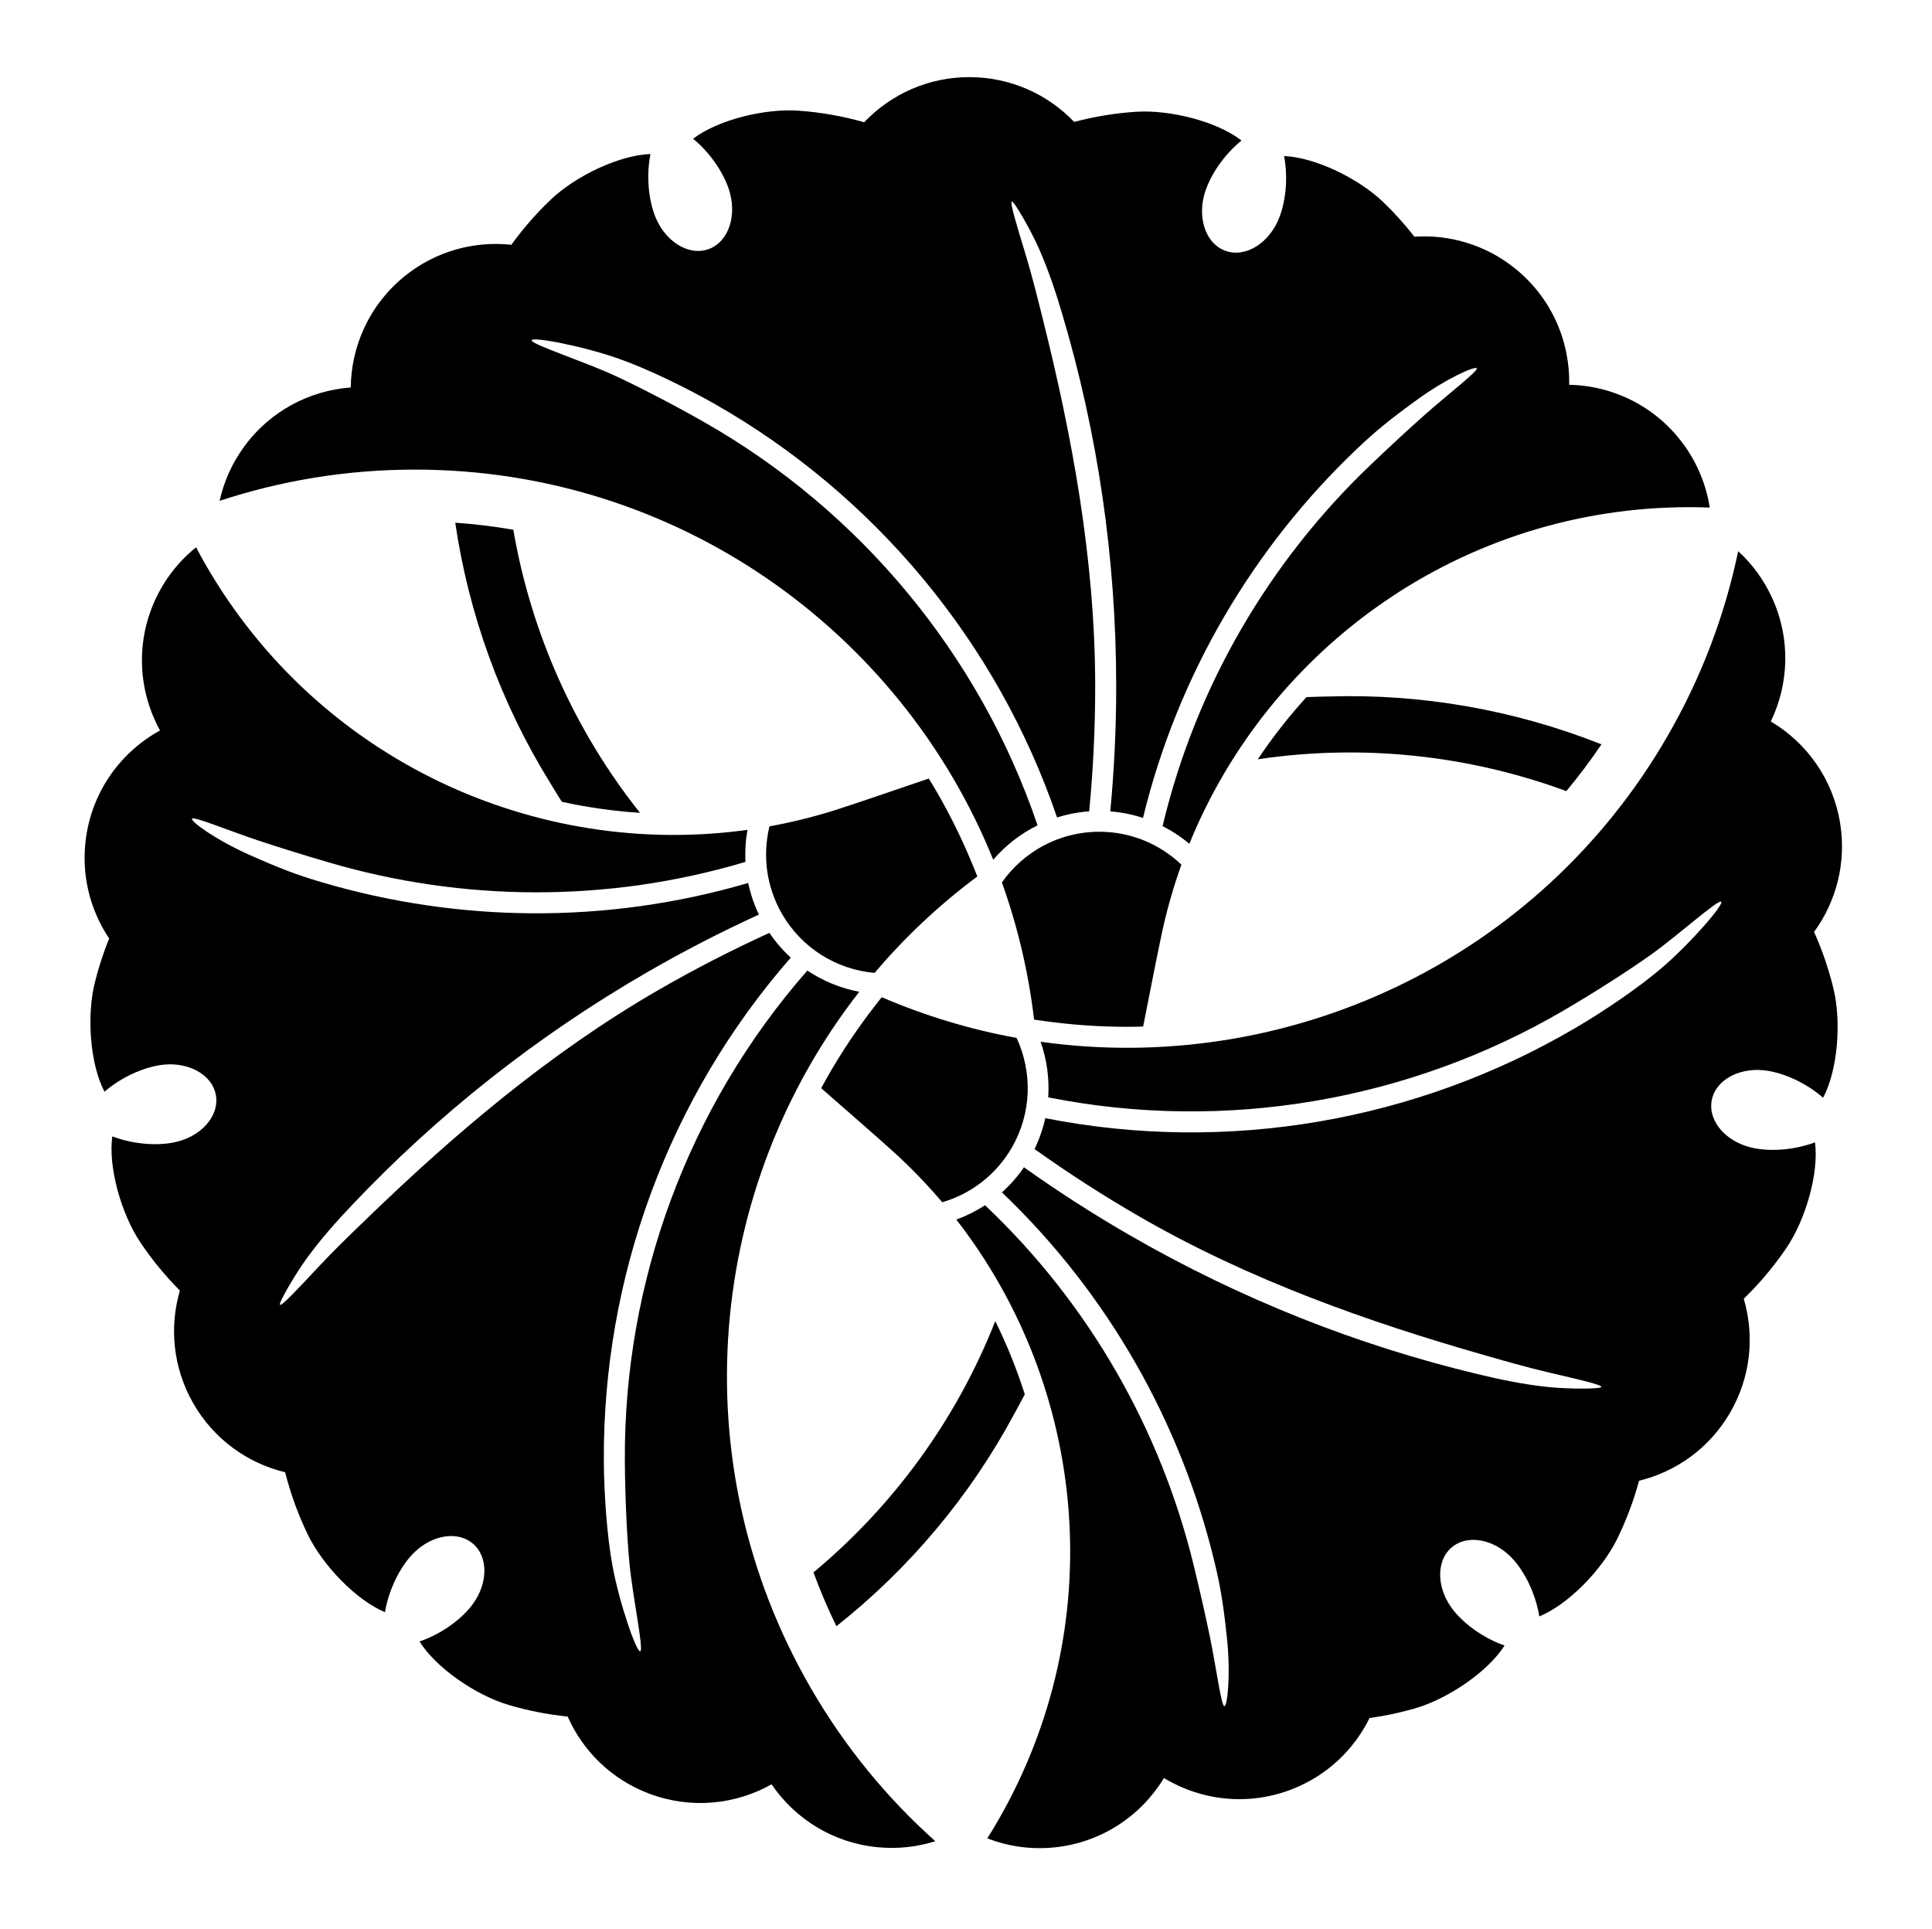 <?xml version="1.0" encoding="UTF-8" standalone="no"?>
<!-- Created with Inkscape (http://www.inkscape.org/) -->

<svg
   version="1.1"
   id="svg275"
   width="795.035"
   height="793.701"
   viewBox="0 0 795.035 793.701"
   sodipodi:docname="Mitsu Kumiawase Icho.svg"
   inkscape:version="1.2 (dc2aeda, 2022-05-15)"
   xmlns:inkscape="http://www.inkscape.org/namespaces/inkscape"
   xmlns:sodipodi="http://sodipodi.sourceforge.net/DTD/sodipodi-0.dtd"
   xmlns="http://www.w3.org/2000/svg"
   xmlns:svg="http://www.w3.org/2000/svg">

  <sodipodi:namedview
     id="namedview277"
     pagecolor="#ffffff"
     bordercolor="#000000"
     borderopacity="0.25"
     inkscape:showpageshadow="2"
     inkscape:pageopacity="0.0"
     inkscape:pagecheckerboard="0"
     inkscape:deskcolor="#d1d1d1"
     showgrid="false"
     inkscape:zoom="0.29734106"
     inkscape:cx="-215.24105"
     inkscape:cy="396.85068"
     inkscape:window-width="1419"
     inkscape:window-height="456"
     inkscape:window-x="0"
     inkscape:window-y="25"
     inkscape:window-maximized="0"
     inkscape:current-layer="svg275">
    <inkscape:page
       x="0"
       y="0"
       id="page281"
       width="795.035"
       height="793.701" />
  </sodipodi:namedview>
  <path
     d="m 692.973,183.085 c -11.42,-15.814 -29.141,-24.38 -47.251,-24.75 0.391,-18.11 -7.424,-36.174 -22.744,-48.25 -12.085,-9.524 -26.701,-13.633 -40.933,-12.684 -3.902,-5.011 -8.17,-9.761 -12.788,-14.204 -10.217,-9.836 -28.189,-18.492 -40.852,-18.976 1.482,7.571 1.07,17.047 -1.744,24.745 -3.992,10.924 -14.028,17.301 -22.417,14.233 -8.392,-3.064 -11.955,-14.409 -7.964,-25.333 2.815,-7.699 8.607,-15.208 14.62,-20.041 -9.993,-7.792 -29.315,-12.76 -43.464,-11.827 -8.63,0.568 -17.134,1.988 -25.405,4.172 -10.788,-11.263 -25.936,-18.328 -42.765,-18.432 -17.163,-0.109 -32.67,7.041 -43.639,18.565 -8.723,-2.471 -17.72,-4.088 -26.862,-4.748 -14.147,-1.023 -33.498,3.819 -43.54,11.545 5.982,4.873 11.725,12.42 14.488,20.137 3.921,10.948 0.285,22.271 -8.126,25.281 -8.412,3.011 -18.406,-3.429 -22.325,-14.38 -2.763,-7.716 -3.115,-17.193 -1.584,-24.756 -12.665,0.401 -30.693,8.944 -40.975,18.712 -6.022,5.721 -11.454,11.967 -16.272,18.628 -15.302,-1.641 -31.229,2.591 -44.103,13.081 -14.295,11.647 -21.792,28.54 -21.992,45.642 -17.056,1.261 -33.451,9.794 -44.188,24.786 -4.855,6.774 -8.082,14.216 -9.772,21.868 25.289,-8.339 52.309,-12.865 80.392,-12.865 107.734,0 199.944,66.418 237.955,160.533 5.037,-5.867 11.241,-10.692 18.241,-14.151 -23.949,-70.574 -73.222,-129.456 -137.002,-165.813 -12.411,-7.074 -27.701,-15.013 -37.672,-19.553 -12.533,-5.709 -33.701,-12.584 -33.521,-14.213 0.177,-1.628 21.226,2.358 36.18,7.677 11.52,4.096 26.841,11.489 39.162,18.505 65.528,37.309 116.175,97.731 140.88,170.166 4.216,-1.338 8.64,-2.204 13.217,-2.532 1.628,-16.899 2.474,-34.03 2.474,-51.358 0,-52.3 -9.634,-103.484 -21.375,-150.5 -2.381,-9.54 -4.541,-18.346 -7.488,-28.038 -3.197,-10.514 -6.333,-20.688 -5.46,-21.034 0.872,-0.345 7.729,11.551 11.175,19.372 4.1,9.306 6.96,18.07 9.701,27.315 14.373,48.456 22.091,99.778 22.091,152.885 0,17.332 -0.832,34.467 -2.439,51.38 4.668,0.361 9.177,1.278 13.465,2.689 14.352,-59.03 45.521,-111.486 88.16,-151.978 7.663,-7.276 13.595,-12.112 24.855,-20.257 11.713,-8.475 23.262,-13.655 24.301,-12.81 1.038,0.846 -11.84,10.732 -21.311,19.124 -6.68,5.916 -14.977,13.607 -22.492,20.783 -41.473,39.597 -71.708,90.85 -85.446,148.509 3.953,2.012 7.649,4.461 11.012,7.296 32.997,-81.244 112.701,-138.539 205.793,-138.539 2.793,0 5.573,0.071 8.342,0.172 -1.398,-9.026 -4.877,-17.869 -10.593,-25.781"
     style="fill:#000000;fill-opacity:1;fill-rule:nonzero;stroke:none"
     id="path395" />
  <path
     d="m 463.819,422.517 c 2.2,0 4.397,-0.05 6.592,-0.107 2.752,-13.74 5.181,-26.548 7.629,-38.065 2.076,-9.77 4.801,-19.294 8.116,-28.542 -8.785,-8.388 -20.681,-13.549 -33.788,-13.549 -16.581,0 -31.224,8.253 -40.08,20.863 6.448,17.974 10.943,36.876 13.243,56.449 l 3.891,0.547 c 11.452,1.612 22.941,2.404 34.397,2.404"
     style="fill:#000000;fill-opacity:1;fill-rule:nonzero;stroke:none"
     id="path399" />
  <path
     d="m 334.747,647.027 c 2.745,7.469 5.885,14.86 9.444,22.148 29.992,-23.742 55.02,-53.484 73.223,-87.44 1.476,-2.651 2.898,-5.312 4.294,-7.976 -3.273,-10.32 -7.333,-20.396 -12.142,-30.139 -15.948,40.519 -41.895,76.005 -74.819,103.407"
     style="fill:#000000;fill-opacity:1;fill-rule:nonzero;stroke:none"
     id="path403" />
  <path
     d="m 63.657,247.28 c -7.985,17.797 -6.541,37.426 2.191,53.296 -15.876,8.714 -27.615,24.514 -30.412,43.821 -2.205,15.226 1.544,29.941 9.481,41.79 -2.387,5.884 -4.367,11.956 -5.908,18.176 -3.408,13.766 -1.92,33.659 3.993,44.87 5.816,-5.07 14.228,-9.451 22.303,-10.864 11.456,-2.006 21.995,3.497 23.535,12.297 1.543,8.799 -6.5,17.557 -17.959,19.561 -8.073,1.415 -17.472,0.155 -24.664,-2.637 -1.753,12.546 3.607,31.765 11.489,43.554 4.808,7.188 10.289,13.844 16.315,19.914 -4.359,14.977 -2.903,31.625 5.42,46.253 8.487,14.916 22.435,24.77 37.898,28.51 2.222,8.79 5.321,17.388 9.321,25.638 6.185,12.758 20.055,27.098 31.768,31.932 1.229,-7.616 4.893,-16.367 10.193,-22.616 7.523,-8.868 19.145,-11.382 25.957,-5.603 6.815,5.776 6.235,17.655 -1.289,26.524 -5.301,6.249 -13.332,11.295 -20.649,13.749 6.681,10.77 23.093,22.111 36.694,26.131 7.964,2.355 16.091,3.935 24.267,4.779 6.231,14.073 17.859,25.75 33.384,31.653 17.232,6.554 35.611,4.602 50.521,-3.776 9.62,14.138 25.208,24.073 43.56,25.876 8.291,0.814 16.352,-0.11 23.824,-2.472 -19.867,-17.732 -37.297,-38.867 -51.337,-63.188 -53.869,-93.304 -42.453,-206.366 20.046,-286.342 -7.598,-1.431 -14.88,-4.391 -21.374,-8.724 -49.147,56.025 -75.501,128.14 -75.097,201.554 0.077,14.287 0.848,31.497 1.901,42.4 1.323,13.712 5.953,35.48 4.453,36.139 -1.5,0.658 -8.572,-19.56 -11.444,-35.172 -2.212,-12.024 -3.468,-28.987 -3.553,-43.167 -0.453,-75.406 26.549,-149.475 76.926,-207.089 -3.265,-2.982 -6.226,-6.38 -8.798,-10.18 -15.452,7.04 -30.709,14.871 -45.717,23.538 -45.291,26.146 -84.802,60.083 -119.648,93.761 -7.069,6.83 -13.619,13.104 -20.537,20.502 -7.507,8.026 -14.751,15.831 -15.487,15.244 -0.736,-0.582 6.139,-12.468 11.189,-19.361 6.008,-8.204 12.168,-15.063 18.804,-22.06 34.779,-36.674 75.364,-69.018 121.357,-95.573 15.01,-8.665 30.266,-16.512 45.716,-23.576 -2.019,-4.224 -3.483,-8.589 -4.404,-13.009 -58.297,17.088 -119.312,16.322 -175.695,-0.359 -10.132,-2.997 -17.286,-5.716 -29.971,-11.395 -13.197,-5.908 -23.456,-13.318 -23.244,-14.641 0.212,-1.323 15.212,4.887 27.215,8.893 8.464,2.826 19.276,6.167 29.245,9.087 55.029,16.119 114.533,16.676 171.335,-0.255 -0.231,-4.43 0.04,-8.856 0.815,-13.186 -86.858,12.048 -176.329,-28.332 -222.874,-108.951 -1.399,-2.421 -2.725,-4.864 -4.024,-7.313 -7.116,5.725 -13.036,13.159 -17.031,22.067"
     style="fill:#000000;fill-opacity:1;fill-rule:nonzero;stroke:none"
     id="path407" />
  <path
     d="m 385.591,326.016 c -1.101,-1.906 -2.243,-3.783 -3.391,-5.656 -13.273,4.485 -25.581,8.787 -36.78,12.426 -9.496,3.088 -19.11,5.488 -28.774,7.241 -2.871,11.804 -1.393,24.684 5.159,36.036 8.292,14.36 22.758,22.915 38.107,24.28 12.342,-14.572 26.466,-27.914 42.266,-39.693 l -1.472,-3.644 c -4.33,-10.724 -9.388,-21.071 -15.115,-30.99"
     style="fill:#000000;fill-opacity:1;fill-rule:nonzero;stroke:none"
     id="path411" />
  <path
     d="m 644.557,325.538 c 5.095,-6.108 9.924,-12.525 14.457,-19.25 -35.557,-14.106 -73.825,-20.907 -112.335,-19.694 -3.034,0.047 -6.051,0.146 -9.054,0.268 -7.304,7.995 -13.998,16.55 -20.029,25.584 43.063,-6.445 86.768,-1.721 126.961,13.092"
     style="fill:#000000;fill-opacity:1;fill-rule:nonzero;stroke:none"
     id="path415" />
  <path
     d="m 433.911,760.183 c 19.405,-1.982 35.685,-13.047 45.061,-28.544 15.485,9.391 35.036,11.659 53.156,4.427 14.289,-5.703 25.157,-16.307 31.451,-29.107 6.289,-0.875 12.538,-2.197 18.694,-3.971 13.627,-3.933 30.109,-15.169 36.861,-25.89 -7.298,-2.506 -15.298,-7.6 -20.558,-13.887 -7.467,-8.916 -7.969,-20.796 -1.119,-26.531 6.849,-5.734 18.456,-3.148 25.923,5.771 5.258,6.287 8.866,15.057 10.046,22.683 11.743,-4.758 25.706,-19.008 31.972,-31.73 3.823,-7.757 6.846,-15.83 9.091,-24.085 15.148,-3.712 28.839,-13.297 37.344,-27.821 8.677,-14.807 10.236,-31.812 5.741,-47.072 6.502,-6.324 12.4,-13.303 17.544,-20.893 7.959,-11.738 13.441,-30.917 11.771,-43.477 -7.211,2.742 -16.619,3.942 -24.683,2.48 -11.441,-2.082 -19.429,-10.888 -17.829,-19.678 1.595,-8.792 12.171,-14.226 23.615,-12.148 8.062,1.466 16.446,5.9 22.231,11.007 5.983,-11.169 7.602,-31.052 4.28,-44.84 -1.944,-8.076 -4.636,-15.903 -7.994,-23.405 9.072,-12.432 13.372,-28.342 10.721,-44.737 -2.939,-18.203 -13.819,-33.143 -28.53,-41.867 7.435,-15.399 8.242,-33.865 0.629,-50.66 -3.44,-7.589 -8.273,-14.108 -14.053,-19.397 -5.422,26.07 -15.012,51.734 -29.054,76.053 -53.868,93.304 -157.493,139.948 -258.003,125.809 2.561,7.297 3.64,15.084 3.133,22.875 73.093,14.548 148.725,1.313 212.1,-35.742 12.333,-7.21 26.853,-16.482 35.769,-22.846 11.213,-8 27.749,-22.895 29.069,-21.927 1.322,0.971 -12.656,17.205 -24.737,27.497 -9.308,7.927 -23.372,17.498 -35.607,24.659 -65.075,38.096 -142.725,51.747 -217.808,36.927 -0.95,4.32 -2.412,8.584 -4.415,12.71 13.821,9.86 28.232,19.157 43.24,27.824 45.292,26.148 94.434,43.395 141.025,56.736 9.45,2.707 18.157,5.243 28.024,7.535 10.704,2.486 21.085,4.858 20.945,5.789 -0.135,0.927 -13.868,0.919 -22.364,-0.011 -10.108,-1.1 -19.127,-3.005 -28.504,-5.256 -49.15,-11.778 -97.456,-30.754 -143.446,-57.309 -15.011,-8.667 -29.433,-17.956 -43.277,-27.802 -2.65,3.86 -5.699,7.31 -9.066,10.318 43.948,41.943 73.792,95.164 87.539,152.336 2.47,10.273 3.693,17.828 5.117,31.653 1.481,14.38 0.193,26.973 -1.057,27.451 -1.252,0.476 -3.375,-15.62 -5.906,-28.019 -1.786,-8.74 -4.297,-19.773 -6.754,-29.867 -13.556,-55.715 -42.823,-107.529 -85.888,-148.255 -3.723,2.417 -7.691,4.393 -11.827,5.888 53.862,69.198 63.628,166.873 17.082,247.489 -1.396,2.422 -2.847,4.794 -4.32,7.141 8.517,3.301 17.914,4.71 27.625,3.716"
     style="fill:#000000;fill-opacity:1;fill-rule:nonzero;stroke:none"
     id="path419" />
  <path
     d="m 341.131,442.014 c -1.101,1.907 -2.156,3.831 -3.203,5.763 10.52,9.253 20.4,17.761 29.151,25.641 7.421,6.68 14.308,13.804 20.659,21.298 11.657,-3.416 22.076,-11.137 28.629,-22.486 8.291,-14.361 8.464,-31.169 1.972,-45.143 -18.791,-3.404 -37.407,-8.961 -55.508,-16.758 l -2.419,3.1 c -7.122,9.112 -13.554,18.666 -19.281,28.585"
     style="fill:#000000;fill-opacity:1;fill-rule:nonzero;stroke:none"
     id="path423" />
  <path
     d="m 211.234,217.981 c -7.837,-1.359 -15.808,-2.335 -23.9,-2.895 5.566,37.844 18.808,74.388 39.112,107.132 1.559,2.603 3.152,5.168 4.76,7.707 10.575,2.326 21.332,3.849 32.172,4.552 -27.115,-34.071 -44.876,-74.284 -52.144,-116.496"
     style="fill:#000000;fill-opacity:1;fill-rule:nonzero;stroke:none"
     id="path427" />
</svg>
